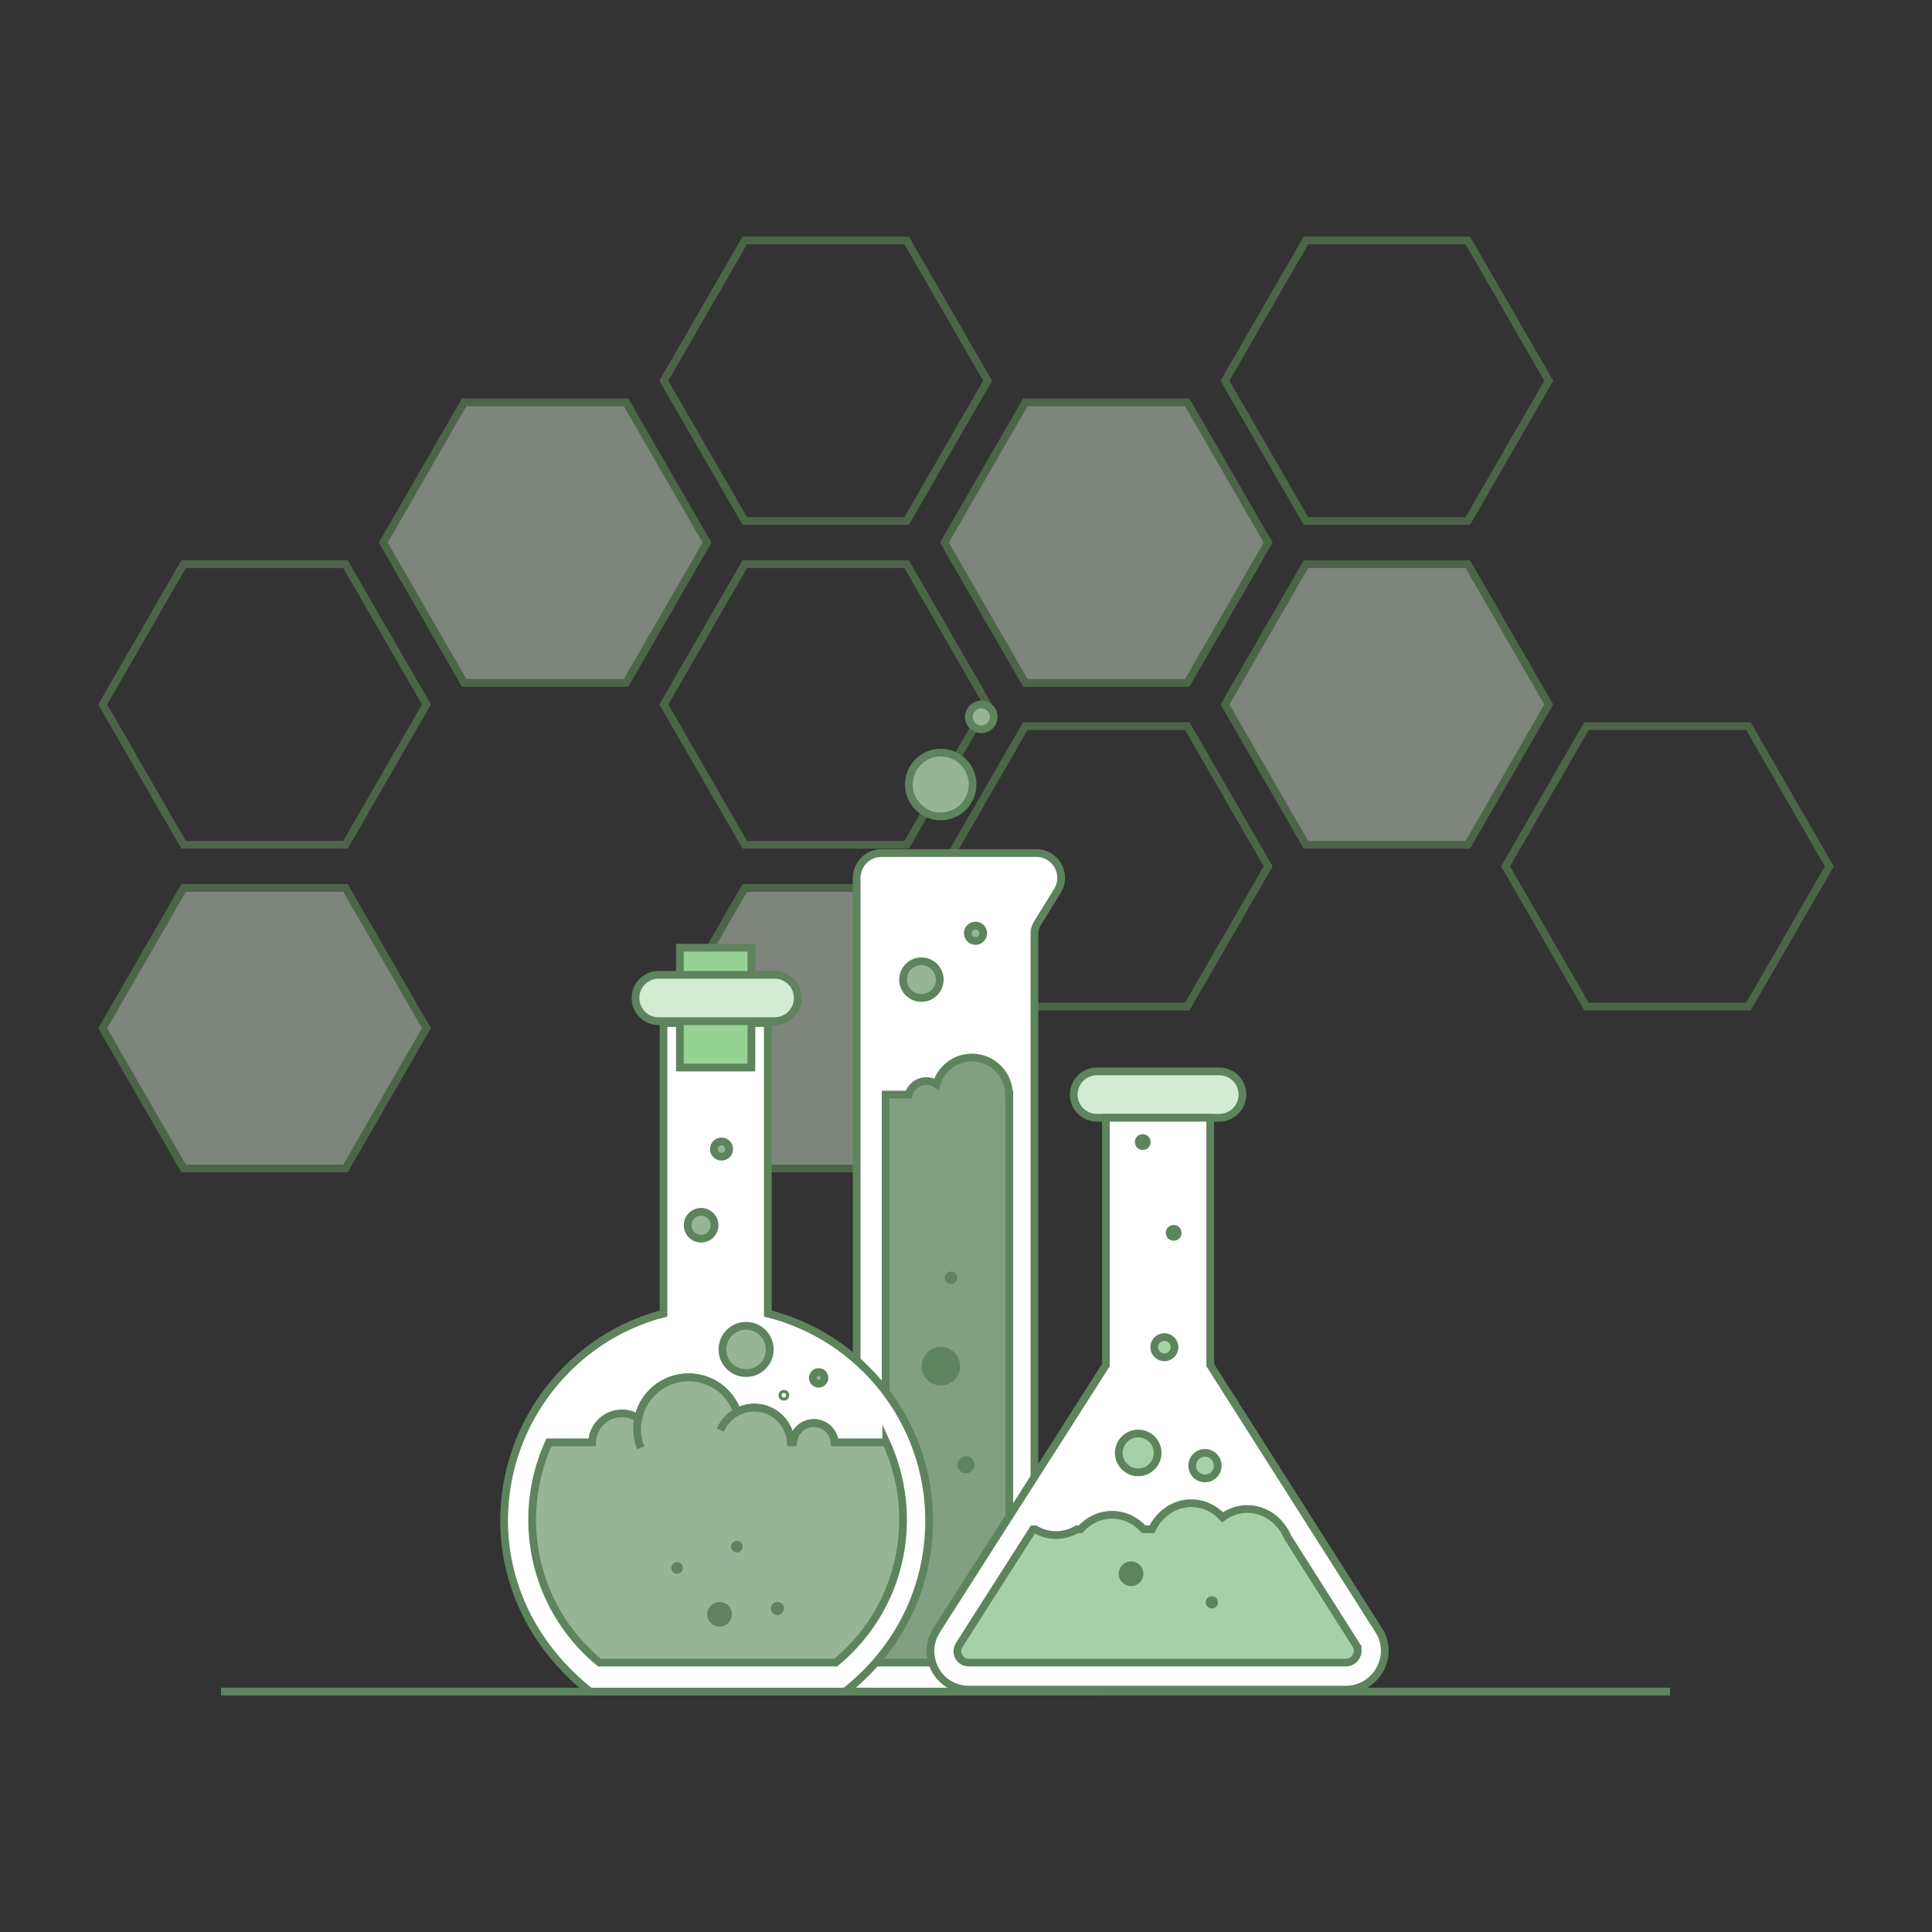 <?xml version="1.0" encoding="UTF-8"?>
<svg id="Layer_1" xmlns="http://www.w3.org/2000/svg" version="1.1" viewBox="0 0 330 330" width="330px" height="330px">
  <rect x="0" y="0" width="330" height="330" fill="#333333" stroke="none"/>
  <!-- Generator: Adobe Illustrator 29.5.1, SVG Export Plug-In . SVG Version: 2.1.0 Build 141)  -->
  <g opacity=".4">
    <polygon points="270.988 171.941 257.162 147.977 270.988 124.015 298.637 124.015 312.461 147.977 298.637 171.941 270.988 171.941" fill="none" stroke="#71af66" stroke-miterlimit="5.28" stroke-width="1.32"/>
    <g>
      <g>
        <polygon points="223.063 144.291 209.238 120.329 223.063 96.365 250.713 96.365 264.536 120.329 250.713 144.291 223.063 144.291" fill="#edffe9" stroke="#71af66" stroke-miterlimit="5.28" stroke-width="1.32"/>
        <polygon points="223.063 88.992 209.238 65.03 223.063 41.068 250.713 41.068 264.536 65.03 250.713 88.992 223.063 88.992" fill="none" stroke="#71af66" stroke-miterlimit="5.28" stroke-width="1.32"/>
      </g>
      <g>
        <polygon points="175.138 171.941 161.313 147.977 175.138 124.015 202.788 124.015 216.612 147.977 202.788 171.941 175.138 171.941" fill="none" stroke="#71af66" stroke-miterlimit="5.28" stroke-width="1.32"/>
        <polygon points="175.138 116.642 161.313 92.679 175.138 68.717 202.788 68.717 216.612 92.679 202.788 116.642 175.138 116.642" fill="#edffe9" stroke="#71af66" stroke-miterlimit="5.28" stroke-width="1.32"/>
      </g>
    </g>
    <g>
      <g>
        <polygon points="127.214 199.588 113.388 175.627 127.214 151.664 154.862 151.664 168.687 175.627 154.862 199.588 127.214 199.588" fill="#edffe9" stroke="#71af66" stroke-miterlimit="5.28" stroke-width="1.32"/>
        <polygon points="127.214 144.291 113.388 120.329 127.214 96.365 154.862 96.365 168.687 120.329 154.862 144.291 127.214 144.291" fill="none" stroke="#71af66" stroke-miterlimit="5.28" stroke-width="1.32"/>
        <polygon points="127.214 88.992 113.388 65.03 127.214 41.068 154.862 41.068 168.687 65.03 154.862 88.992 127.214 88.992" fill="none" stroke="#71af66" stroke-miterlimit="5.28" stroke-width="1.32"/>
      </g>
      <polygon points="79.287 116.642 65.464 92.679 79.287 68.717 106.937 68.717 120.762 92.679 106.937 116.642 79.287 116.642" fill="#edffe9" stroke="#71af66" stroke-miterlimit="5.28" stroke-width="1.32"/>
    </g>
    <g>
      <polygon points="31.363 199.588 17.539 175.627 31.363 151.664 59.012 151.664 72.838 175.627 59.012 199.588 31.363 199.588" fill="#edffe9" stroke="#71af66" stroke-miterlimit="5.28" stroke-width="1.32"/>
      <polygon points="31.363 144.291 17.539 120.329 31.363 96.365 59.012 96.365 72.838 120.329 59.012 144.291 31.363 144.291" fill="none" stroke="#71af66" stroke-miterlimit="5.28" stroke-width="1.32"/>
    </g>
  </g>
  <line x1="37.759" y1="288.934" x2="285.259" y2="288.934" fill="none" stroke="#5d845d" stroke-miterlimit="5.28" stroke-width="1.32"/>
  <g>
    <path d="M185.059,283.324c-2.119-2.289-4.74-4.246-8.04-5.739v-119.046l3.798-6.582c1.686-2.922-.422-6.575-3.798-6.575h-25.976c-2.421,0-4.384,1.963-4.384,4.384v127.818c-3.3,1.493-6.141,3.449-8.259,5.739h-.111c-1.573,0-2.85,1.276-2.85,2.849v2.431h52.47v-2.431c0-1.573-1.275-2.849-2.85-2.849Z" fill="#fff"/>
    <path d="M184.729,283.324c-2.119-2.289-4.74-4.246-8.04-5.739v-118.148c0-.587.162-1.162.471-1.662l3.46-5.605c1.742-2.821-.286-6.459-3.602-6.459h-26.457c-2.338,0-4.233,1.896-4.233,4.233v127.639c-3.3,1.493-5.811,3.759-7.929,6.069h-.111c-1.748,0-3.18,1.431-3.18,3.179v2.101h52.47v-2.761c.001-1.572-1.274-2.847-2.849-2.847Z" fill="none" stroke="#5d845d" stroke-miterlimit="5.28" stroke-width="1.32"/>
    <path d="M175.115,281.794l-2.717-1.228v-93.604h-.055c0-3.493-2.833-6.327-6.325-6.327-2.867,0-5.285,1.91-6.06,4.528-.495-.323-1.086-.511-1.723-.511-1.451,0-2.669.977-3.043,2.31h-3.915v93.604l-2.717,1.228c-1.412.639-2.722,1.377-3.885,2.189h34.216c-1.144-.84-2.397-1.564-3.777-2.189Z" fill="#80a080"/>
    <path d="M175.115,281.794l-2.717-1.228v-93.604h-.055c0-3.493-2.833-6.327-6.325-6.327-2.867,0-5.285,1.91-6.06,4.528-.495-.323-1.086-.511-1.723-.511-1.451,0-2.669.977-3.043,2.31h-3.915v93.604l-2.717,1.228c-1.412.639-2.722,1.377-3.885,2.189h34.216c-1.144-.84-2.397-1.564-3.777-2.189Z" fill="none" stroke="#5d845d" stroke-miterlimit="5.28" stroke-width="1.32"/>
    <circle cx="157.384" cy="167.327" r="3.135" fill="#95b595"/>
    <circle cx="157.384" cy="167.327" r="3.135" fill="none" stroke="#5d845d" stroke-miterlimit="5.28" stroke-width="1.32"/>
    <circle cx="160.684" cy="133.997" r="5.445" fill="#95b595"/>
    <circle cx="160.684" cy="133.997" r="5.445" fill="none" stroke="#5d845d" stroke-miterlimit="5.28" stroke-width="1.32"/>
    <circle cx="167.614" cy="122.447" r="2.119" fill="#95b595"/>
    <circle cx="167.614" cy="122.447" r="2.119" fill="none" stroke="#5d845d" stroke-miterlimit="5.28" stroke-width="1.32"/>
    <circle cx="166.624" cy="159.407" r="1.32" fill="#95b595"/>
    <circle cx="166.624" cy="159.407" r="1.32" fill="none" stroke="#5d845d" stroke-miterlimit="5.28" stroke-width="1.32"/>
    <circle cx="162.438" cy="218.251" r="1.052" fill="#5d845d"/>
    <circle cx="160.71" cy="233.354" r="3.284" fill="#5d845d"/>
    <circle cx="165" cy="250.184" r="1.459" fill="#5d845d"/>
  </g>
  <g>
    <path d="M131.149,224.367v-49.614h-17.82v49.614c-15.51,3.973-27.225,18.388-27.225,35.361,0,11.875,5.867,22.275,14.684,29.205h43.564c8.816-6.93,14.352-17.33,14.352-29.205,0-16.975-11.715-31.39-27.555-35.361Z" fill="#fff"/>
    <path d="M131.149,224.367v-49.614h-17.82v49.614c-15.51,3.973-27.225,18.388-27.225,35.361,0,11.875,5.867,22.275,14.684,29.205h43.564c8.816-6.93,14.352-17.33,14.352-29.205,0-16.975-11.715-31.39-27.555-35.361Z" fill="none" stroke="#5d845d" stroke-miterlimit="5.28" stroke-width="1.32"/>
    <path d="M151.378,246.363h-8.802c-.14-1.845-1.679-3.3-3.561-3.3s-3.42,1.455-3.56,3.3h-.36c-.173-3.308-2.901-5.94-6.253-5.94-1.053,0-2.043.263-2.915.722-1.201-3.432-4.466-5.894-8.305-5.894-4.237,0-7.773,2.996-8.61,6.981-.799-.516-1.75-.82-2.775-.82-2.769,0-5.019,2.202-5.107,4.95h-7.366c-1.881,4.12-2.872,8.664-2.872,13.2,0,9.511,4.184,18.382,11.497,24.42h40.366c7.313-6.038,11.497-14.909,11.497-24.42-.003-4.536-.994-9.08-2.874-13.2Z" fill="#95b595"/>
    <path d="M151.378,246.363h-8.802c-.14-1.845-1.679-3.3-3.561-3.3s-3.42,1.455-3.56,3.3h-.36c-.173-3.308-2.901-5.94-6.253-5.94-1.053,0-2.043.263-2.915.722-1.201-3.432-4.466-5.894-8.305-5.894-4.237,0-7.773,2.996-8.61,6.981-.799-.516-1.75-.82-2.775-.82-2.769,0-5.019,2.202-5.107,4.95h-7.366c-1.881,4.12-2.872,8.664-2.872,13.2,0,9.511,4.184,18.382,11.497,24.42h40.366c7.313-6.038,11.497-14.909,11.497-24.42-.003-4.536-.994-9.08-2.874-13.2Z" fill="none" stroke="#5d845d" stroke-miterlimit="5.28" stroke-width="1.32"/>
    <path d="M109.439,247.305c-.4-1.006-.62-2.104-.62-3.251,0-4.86,3.94-8.802,8.8-8.802,3.841,0,7.107,2.462,8.308,5.894" fill="none" stroke="#5d845d" stroke-miterlimit="5.28" stroke-width="1.32"/>
    <path d="M132.886,251.484" fill="none" stroke="#5d845d" stroke-miterlimit="5.28" stroke-width="1.32"/>
    <path d="M123.057,244.265c.95-2.256,3.181-3.841,5.783-3.841,3.462,0,6.27,2.808,6.27,6.27" fill="none" stroke="#5d845d" stroke-miterlimit="5.28" stroke-width="1.32"/>
    <path d="M135.439,246.637c0-1.972,1.601-3.573,3.575-3.573s3.576,1.601,3.576,3.573" fill="none" stroke="#5d845d" stroke-miterlimit="5.28" stroke-width="1.32"/>
    <rect x="116.134" y="161.882" width="12.21" height="20.46" fill="#95d294"/>
    <rect x="116.134" y="161.882" width="12.21" height="20.46" fill="none" stroke="#5d845d" stroke-miterlimit="5.28" stroke-width="1.32"/>
    <path d="M132.304,174.423h-19.8c-2.186,0-3.96-1.774-3.96-3.96h0c0-2.187,1.774-3.96,3.96-3.96h19.8c2.187,0,3.96,1.773,3.96,3.96h0c0,2.186-1.771,3.96-3.96,3.96Z" fill="#d2ecd2"/>
    <path d="M132.304,174.423h-19.8c-2.186,0-3.96-1.774-3.96-3.96h0c0-2.187,1.774-3.96,3.96-3.96h19.8c2.187,0,3.96,1.773,3.96,3.96h0c0,2.186-1.771,3.96-3.96,3.96Z" fill="none" stroke="#5d845d" stroke-miterlimit="5.28" stroke-width="1.32"/>
    <circle cx="127.437" cy="230.494" r="4.043" fill="#95b595"/>
    <circle cx="123.242" cy="196.269" r="1.828" fill="#95b595"/>
    <circle cx="119.754" cy="209.281" r="2.298" fill="#95b595"/>
    <circle cx="127.437" cy="230.494" r="4.043" fill="none" stroke="#5d845d" stroke-miterlimit="5.28" stroke-width="1.32"/>
    <circle cx="123.242" cy="196.269" r="1.307" fill="none" stroke="#5d845d" stroke-miterlimit="5.28" stroke-width="1.32"/>
    <circle cx="119.754" cy="209.281" r="2.298" fill="none" stroke="#5d845d" stroke-miterlimit="5.28" stroke-width="1.32"/>
    <circle cx="139.83" cy="235.353" r=".999" fill="#95b595"/>
    <circle cx="139.83" cy="235.353" r=".999" fill="none" stroke="#5d845d" stroke-miterlimit="5.28" stroke-width="1.32"/>
    <circle cx="133.89" cy="238.323" r=".261" fill="none" stroke="#5d845d" stroke-miterlimit="5.28" stroke-width="1.32"/>
    <circle cx="115.639" cy="267.814" r=".99" fill="#5d845d"/>
    <circle cx="122.899" cy="275.734" r="2.104" fill="#5d845d"/>
    <circle cx="125.869" cy="264.184" r=".99" fill="#5d845d"/>
    <circle cx="132.799" cy="274.744" r="1.114" fill="#5d845d"/>
  </g>
  <g>
    <path d="M208.259,190.923h-20.9c-2.187,0-3.96-1.774-3.96-3.96h0c0-2.187,1.773-3.96,3.96-3.96h20.9c2.187,0,3.96,1.773,3.96,3.96h0c0,2.186-1.771,3.96-3.96,3.96Z" fill="#d2ecd2"/>
    <path d="M208.259,190.923h-20.9c-2.187,0-3.96-1.774-3.96-3.96h0c0-2.187,1.773-3.96,3.96-3.96h20.9c2.187,0,3.96,1.773,3.96,3.96h0c0,2.186-1.771,3.96-3.96,3.96Z" fill="none" stroke="#5d845d" stroke-miterlimit="5.28" stroke-width="1.32"/>
    <path d="M206.719,233.163v-42.24h-17.82v42.24l-28.917,45.294c-2.797,4.393.289,10.146,5.498,10.146h64.383c5.207,0,8.433-5.751,5.636-10.146l-28.78-45.294Z" fill="#fff"/>
    <path d="M206.719,233.163v-42.24h-17.82v42.24l-28.917,45.294c-2.797,4.393.289,10.146,5.498,10.146h64.383c5.207,0,8.433-5.751,5.636-10.146l-28.78-45.294Z" fill="none" stroke="#5d845d" stroke-miterlimit="5.28" stroke-width="1.32"/>
    <path d="M231.601,280.922l-11.612-18.287c-1.222-2.888-3.868-4.888-6.933-4.888-1.566,0-3.02.521-4.233,1.415-1.379-1.488-3.262-2.405-5.337-2.405-2.911,0-5.441,1.802-6.737,4.455h-1.393c-1.385-1.531-3.293-2.475-5.401-2.475s-4.017.944-5.401,2.475h-.582c-1.071.63-2.289.99-3.586.99s-2.517-.36-3.588-.99h-.345l-12.576,19.713c-.622.974-.26,1.794-.135,2.021.211.387.719,1.036,1.734,1.036h64.383c1.088,0,1.601-.719,1.77-1.028.271-.484.48-1.229-.029-2.031Z" fill="#a6d1a6"/>
    <path d="M231.601,280.922l-11.612-18.287c-1.222-2.888-3.868-4.888-6.933-4.888-1.566,0-3.02.521-4.233,1.415-1.379-1.488-3.262-2.405-5.337-2.405-2.911,0-5.441,1.802-6.737,4.455h-1.393c-1.385-1.531-3.293-2.475-5.401-2.475s-4.017.944-5.401,2.475h-.582c-1.071.63-2.289.99-3.586.99s-2.517-.36-3.588-.99h-.345l-12.576,19.713c-.622.974-.26,1.794-.135,2.021.211.387.719,1.036,1.734,1.036h64.383c1.088,0,1.601-.719,1.77-1.028.271-.484.48-1.229-.029-2.031Z" fill="none" stroke="#5d845d" stroke-miterlimit="5.28" stroke-width="1.32"/>
    <circle cx="194.415" cy="248.167" r="3.317" fill="#a6d1a6"/>
    <circle cx="194.415" cy="248.167" r="3.317" fill="none" stroke="#5d845d" stroke-miterlimit="5.28" stroke-width="1.32"/>
    <circle cx="205.817" cy="250.343" r="2.178" fill="#a6d1a6"/>
    <circle cx="205.817" cy="250.343" r="2.178" fill="none" stroke="#5d845d" stroke-miterlimit="5.28" stroke-width="1.32"/>
    <circle cx="198.882" cy="230.11" r="1.733" fill="#a6d1a6"/>
    <circle cx="198.882" cy="230.11" r="1.733" fill="none" stroke="#5d845d" stroke-miterlimit="5.28" stroke-width="1.32"/>
    <circle cx="193.189" cy="268.804" r="2.104" fill="#5d845d"/>
    <circle cx="206.988" cy="273.691" r="1.052" fill="#5d845d"/>
    <circle cx="200.471" cy="210.58" r=".682" fill="none" stroke="#5d845d" stroke-miterlimit="5.28" stroke-width="1.32"/>
    <circle cx="195.191" cy="195.07" r=".682" fill="none" stroke="#5d845d" stroke-miterlimit="5.28" stroke-width="1.32"/>
  </g>
</svg>
